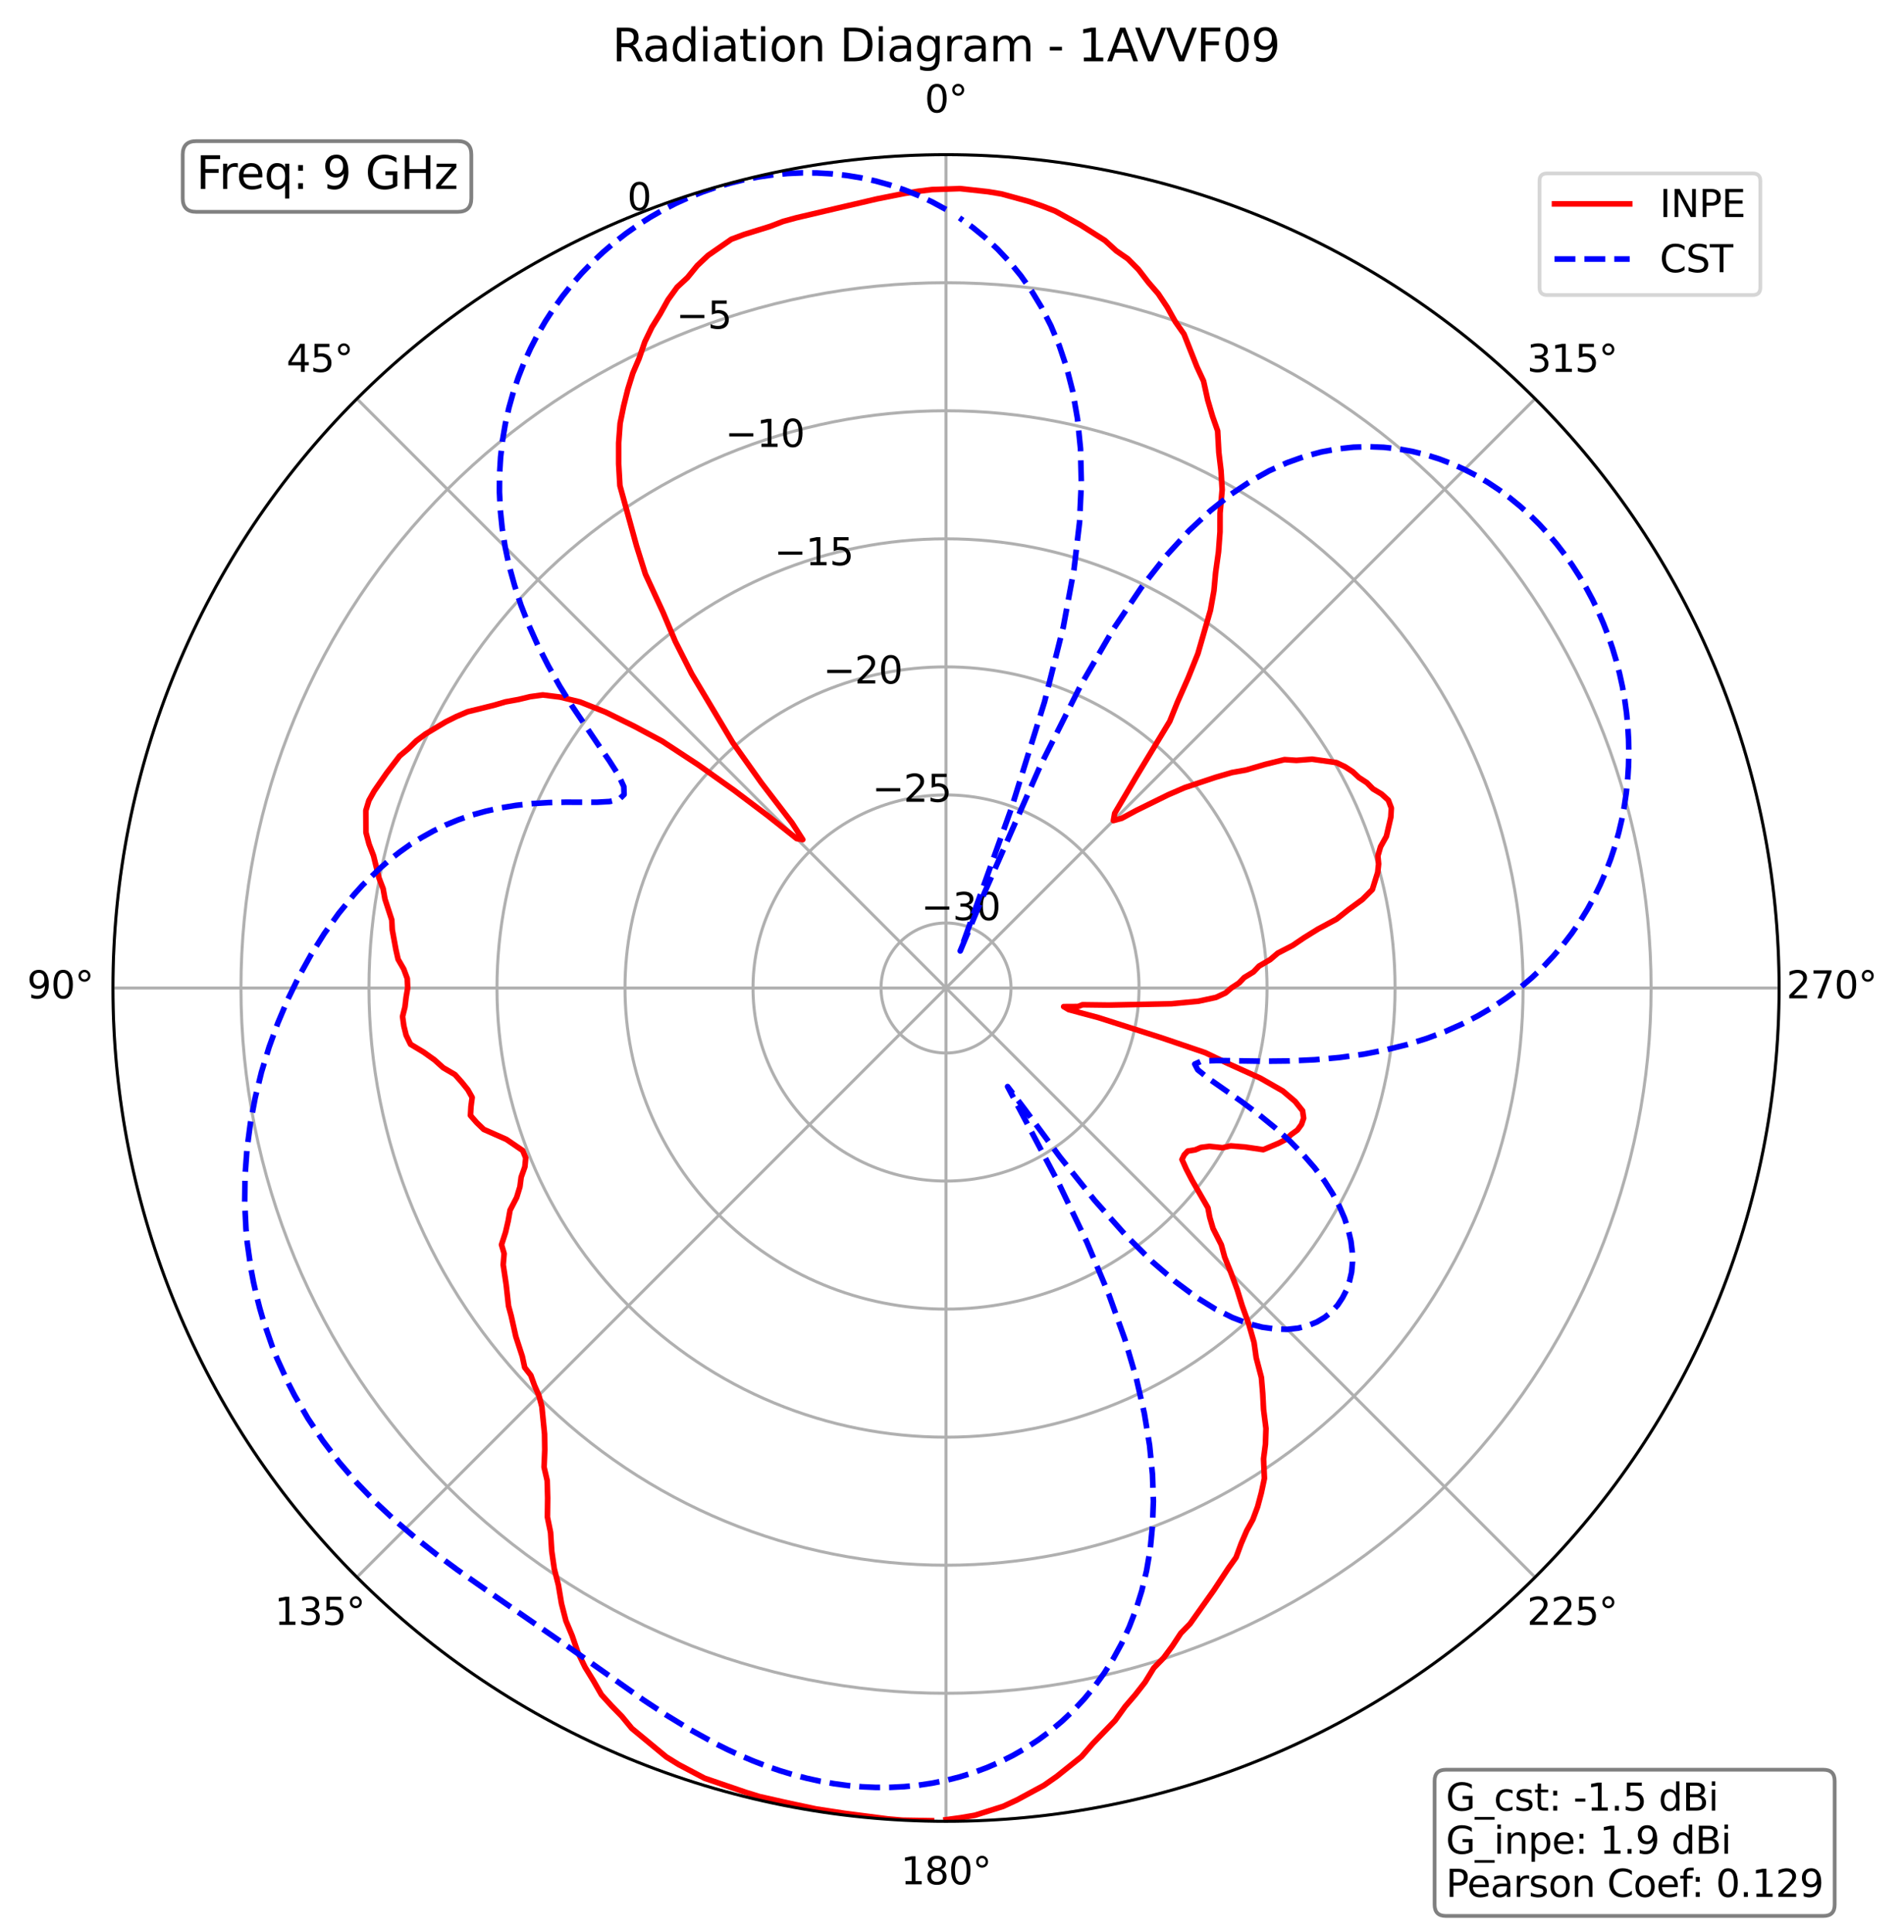 <?xml version="1.0" encoding="utf-8" standalone="no"?>
<!DOCTYPE svg PUBLIC "-//W3C//DTD SVG 1.1//EN"
  "http://www.w3.org/Graphics/SVG/1.1/DTD/svg11.dtd">
<svg xmlns:xlink="http://www.w3.org/1999/xlink" width="506.826pt" height="514.053pt" viewBox="0 0 506.826 514.053" xmlns="http://www.w3.org/2000/svg" version="1.1">
 <defs>
  <style type="text/css">*{stroke-linejoin: round; stroke-linecap: butt}</style>
 </defs>
 <g id="figure_1">
  <g id="patch_1">
   <path d="M 0 514.053 
L 506.826 514.053 
L 506.826 0 
L 0 0 
z
" style="fill: #ffffff"/>
  </g>
  <g id="axes_1">
   <g id="patch_2">
    <path d="M 473.582 262.917 
C 473.582 233.796 467.846 204.958 456.702 178.053 
C 445.558 151.149 429.222 126.701 408.63 106.109 
C 388.039 85.517 363.591 69.182 336.686 58.038 
C 309.782 46.893 280.944 41.157 251.822 41.157 
C 222.701 41.157 193.863 46.893 166.959 58.038 
C 140.054 69.182 115.606 85.517 95.014 106.109 
C 74.423 126.701 58.087 151.149 46.943 178.053 
C 35.799 204.958 30.062 233.796 30.062 262.917 
C 30.062 292.038 35.799 320.877 46.943 347.781 
C 58.087 374.686 74.423 399.133 95.014 419.725 
C 115.606 440.317 140.054 456.652 166.959 467.797 
C 193.863 478.941 222.701 484.677 251.822 484.677 
C 280.944 484.677 309.782 478.941 336.686 467.797 
C 363.591 456.652 388.039 440.317 408.63 419.725 
C 429.222 399.133 445.558 374.686 456.702 347.781 
C 467.846 320.877 473.582 292.038 473.582 262.917 
M 251.822 262.917 
C 251.822 262.917 251.822 262.917 251.822 262.917 
C 251.822 262.917 251.822 262.917 251.822 262.917 
C 251.822 262.917 251.822 262.917 251.822 262.917 
C 251.822 262.917 251.822 262.917 251.822 262.917 
C 251.822 262.917 251.822 262.917 251.822 262.917 
C 251.822 262.917 251.822 262.917 251.822 262.917 
C 251.822 262.917 251.822 262.917 251.822 262.917 
C 251.822 262.917 251.822 262.917 251.822 262.917 
C 251.822 262.917 251.822 262.917 251.822 262.917 
C 251.822 262.917 251.822 262.917 251.822 262.917 
C 251.822 262.917 251.822 262.917 251.822 262.917 
C 251.822 262.917 251.822 262.917 251.822 262.917 
C 251.822 262.917 251.822 262.917 251.822 262.917 
C 251.822 262.917 251.822 262.917 251.822 262.917 
C 251.822 262.917 251.822 262.917 251.822 262.917 
C 251.822 262.917 251.822 262.917 251.822 262.917 
M 473.582 262.917 
z
" style="fill: #ffffff"/>
   </g>
   <g id="matplotlib.axis_1">
    <g id="xtick_1">
     <g id="line2d_1">
      <path d="M 251.822 262.917 
L 251.822 41.157 
" clip-path="url(#pdc69ee4b3c)" style="fill: none; stroke: #b0b0b0; stroke-width: 0.8; stroke-linecap: square"/>
     </g>
     <g id="text_1">
      <!-- 0° -->
      <g transform="translate(246.141 29.917)scale(0.1 -0.1)">
       <defs>
        <path id="DejaVuSans-30" d="M 2034 4250 
Q 1547 4250 1301 3770 
Q 1056 3291 1056 2328 
Q 1056 1369 1301 889 
Q 1547 409 2034 409 
Q 2525 409 2770 889 
Q 3016 1369 3016 2328 
Q 3016 3291 2770 3770 
Q 2525 4250 2034 4250 
z
M 2034 4750 
Q 2819 4750 3233 4129 
Q 3647 3509 3647 2328 
Q 3647 1150 3233 529 
Q 2819 -91 2034 -91 
Q 1250 -91 836 529 
Q 422 1150 422 2328 
Q 422 3509 836 4129 
Q 1250 4750 2034 4750 
z
" transform="scale(0.016)"/>
        <path id="DejaVuSans-b0" d="M 1600 4347 
Q 1350 4347 1178 4173 
Q 1006 4000 1006 3750 
Q 1006 3503 1178 3333 
Q 1350 3163 1600 3163 
Q 1850 3163 2022 3333 
Q 2194 3503 2194 3750 
Q 2194 3997 2020 4172 
Q 1847 4347 1600 4347 
z
M 1600 4750 
Q 1800 4750 1984 4673 
Q 2169 4597 2303 4453 
Q 2447 4313 2519 4134 
Q 2591 3956 2591 3750 
Q 2591 3338 2302 3052 
Q 2013 2766 1594 2766 
Q 1172 2766 890 3047 
Q 609 3328 609 3750 
Q 609 4169 896 4459 
Q 1184 4750 1600 4750 
z
" transform="scale(0.016)"/>
       </defs>
       <use xlink:href="#DejaVuSans-30"/>
       <use xlink:href="#DejaVuSans-b0" x="63.623"/>
      </g>
     </g>
    </g>
    <g id="xtick_2">
     <g id="line2d_2">
      <path d="M 251.822 262.917 
L 95.014 106.109 
" clip-path="url(#pdc69ee4b3c)" style="fill: none; stroke: #b0b0b0; stroke-width: 0.8; stroke-linecap: square"/>
     </g>
     <g id="text_2">
      <!-- 45° -->
      <g transform="translate(76.253 98.969)scale(0.1 -0.1)">
       <defs>
        <path id="DejaVuSans-34" d="M 2419 4116 
L 825 1625 
L 2419 1625 
L 2419 4116 
z
M 2253 4666 
L 3047 4666 
L 3047 1625 
L 3713 1625 
L 3713 1100 
L 3047 1100 
L 3047 0 
L 2419 0 
L 2419 1100 
L 313 1100 
L 313 1709 
L 2253 4666 
z
" transform="scale(0.016)"/>
        <path id="DejaVuSans-35" d="M 691 4666 
L 3169 4666 
L 3169 4134 
L 1269 4134 
L 1269 2991 
Q 1406 3038 1543 3061 
Q 1681 3084 1819 3084 
Q 2600 3084 3056 2656 
Q 3513 2228 3513 1497 
Q 3513 744 3044 326 
Q 2575 -91 1722 -91 
Q 1428 -91 1123 -41 
Q 819 9 494 109 
L 494 744 
Q 775 591 1075 516 
Q 1375 441 1709 441 
Q 2250 441 2565 725 
Q 2881 1009 2881 1497 
Q 2881 1984 2565 2268 
Q 2250 2553 1709 2553 
Q 1456 2553 1204 2497 
Q 953 2441 691 2322 
L 691 4666 
z
" transform="scale(0.016)"/>
       </defs>
       <use xlink:href="#DejaVuSans-34"/>
       <use xlink:href="#DejaVuSans-35" x="63.623"/>
       <use xlink:href="#DejaVuSans-b0" x="127.246"/>
      </g>
     </g>
    </g>
    <g id="xtick_3">
     <g id="line2d_3">
      <path d="M 251.822 262.917 
L 30.062 262.917 
" clip-path="url(#pdc69ee4b3c)" style="fill: none; stroke: #b0b0b0; stroke-width: 0.8; stroke-linecap: square"/>
     </g>
     <g id="text_3">
      <!-- 90° -->
      <g transform="translate(7.2 265.677)scale(0.1 -0.1)">
       <defs>
        <path id="DejaVuSans-39" d="M 703 97 
L 703 672 
Q 941 559 1184 500 
Q 1428 441 1663 441 
Q 2288 441 2617 861 
Q 2947 1281 2994 2138 
Q 2813 1869 2534 1725 
Q 2256 1581 1919 1581 
Q 1219 1581 811 2004 
Q 403 2428 403 3163 
Q 403 3881 828 4315 
Q 1253 4750 1959 4750 
Q 2769 4750 3195 4129 
Q 3622 3509 3622 2328 
Q 3622 1225 3098 567 
Q 2575 -91 1691 -91 
Q 1453 -91 1209 -44 
Q 966 3 703 97 
z
M 1959 2075 
Q 2384 2075 2632 2365 
Q 2881 2656 2881 3163 
Q 2881 3666 2632 3958 
Q 2384 4250 1959 4250 
Q 1534 4250 1286 3958 
Q 1038 3666 1038 3163 
Q 1038 2656 1286 2365 
Q 1534 2075 1959 2075 
z
" transform="scale(0.016)"/>
       </defs>
       <use xlink:href="#DejaVuSans-39"/>
       <use xlink:href="#DejaVuSans-30" x="63.623"/>
       <use xlink:href="#DejaVuSans-b0" x="127.246"/>
      </g>
     </g>
    </g>
    <g id="xtick_4">
     <g id="line2d_4">
      <path d="M 251.822 262.917 
L 95.014 419.725 
" clip-path="url(#pdc69ee4b3c)" style="fill: none; stroke: #b0b0b0; stroke-width: 0.8; stroke-linecap: square"/>
     </g>
     <g id="text_4">
      <!-- 135° -->
      <g transform="translate(73.071 432.384)scale(0.1 -0.1)">
       <defs>
        <path id="DejaVuSans-31" d="M 794 531 
L 1825 531 
L 1825 4091 
L 703 3866 
L 703 4441 
L 1819 4666 
L 2450 4666 
L 2450 531 
L 3481 531 
L 3481 0 
L 794 0 
L 794 531 
z
" transform="scale(0.016)"/>
        <path id="DejaVuSans-33" d="M 2597 2516 
Q 3050 2419 3304 2112 
Q 3559 1806 3559 1356 
Q 3559 666 3084 287 
Q 2609 -91 1734 -91 
Q 1441 -91 1130 -33 
Q 819 25 488 141 
L 488 750 
Q 750 597 1062 519 
Q 1375 441 1716 441 
Q 2309 441 2620 675 
Q 2931 909 2931 1356 
Q 2931 1769 2642 2001 
Q 2353 2234 1838 2234 
L 1294 2234 
L 1294 2753 
L 1863 2753 
Q 2328 2753 2575 2939 
Q 2822 3125 2822 3475 
Q 2822 3834 2567 4026 
Q 2313 4219 1838 4219 
Q 1578 4219 1281 4162 
Q 984 4106 628 3988 
L 628 4550 
Q 988 4650 1302 4700 
Q 1616 4750 1894 4750 
Q 2613 4750 3031 4423 
Q 3450 4097 3450 3541 
Q 3450 3153 3228 2886 
Q 3006 2619 2597 2516 
z
" transform="scale(0.016)"/>
       </defs>
       <use xlink:href="#DejaVuSans-31"/>
       <use xlink:href="#DejaVuSans-33" x="63.623"/>
       <use xlink:href="#DejaVuSans-35" x="127.246"/>
       <use xlink:href="#DejaVuSans-b0" x="190.869"/>
      </g>
     </g>
    </g>
    <g id="xtick_5">
     <g id="line2d_5">
      <path d="M 251.822 262.917 
L 251.822 484.677 
" clip-path="url(#pdc69ee4b3c)" style="fill: none; stroke: #b0b0b0; stroke-width: 0.8; stroke-linecap: square"/>
     </g>
     <g id="text_5">
      <!-- 180° -->
      <g transform="translate(239.779 501.437)scale(0.1 -0.1)">
       <defs>
        <path id="DejaVuSans-38" d="M 2034 2216 
Q 1584 2216 1326 1975 
Q 1069 1734 1069 1313 
Q 1069 891 1326 650 
Q 1584 409 2034 409 
Q 2484 409 2743 651 
Q 3003 894 3003 1313 
Q 3003 1734 2745 1975 
Q 2488 2216 2034 2216 
z
M 1403 2484 
Q 997 2584 770 2862 
Q 544 3141 544 3541 
Q 544 4100 942 4425 
Q 1341 4750 2034 4750 
Q 2731 4750 3128 4425 
Q 3525 4100 3525 3541 
Q 3525 3141 3298 2862 
Q 3072 2584 2669 2484 
Q 3125 2378 3379 2068 
Q 3634 1759 3634 1313 
Q 3634 634 3220 271 
Q 2806 -91 2034 -91 
Q 1263 -91 848 271 
Q 434 634 434 1313 
Q 434 1759 690 2068 
Q 947 2378 1403 2484 
z
M 1172 3481 
Q 1172 3119 1398 2916 
Q 1625 2713 2034 2713 
Q 2441 2713 2670 2916 
Q 2900 3119 2900 3481 
Q 2900 3844 2670 4047 
Q 2441 4250 2034 4250 
Q 1625 4250 1398 4047 
Q 1172 3844 1172 3481 
z
" transform="scale(0.016)"/>
       </defs>
       <use xlink:href="#DejaVuSans-31"/>
       <use xlink:href="#DejaVuSans-38" x="63.623"/>
       <use xlink:href="#DejaVuSans-30" x="127.246"/>
       <use xlink:href="#DejaVuSans-b0" x="190.869"/>
      </g>
     </g>
    </g>
    <g id="xtick_6">
     <g id="line2d_6">
      <path d="M 251.822 262.917 
L 408.63 419.725 
" clip-path="url(#pdc69ee4b3c)" style="fill: none; stroke: #b0b0b0; stroke-width: 0.8; stroke-linecap: square"/>
     </g>
     <g id="text_6">
      <!-- 225° -->
      <g transform="translate(406.486 432.384)scale(0.1 -0.1)">
       <defs>
        <path id="DejaVuSans-32" d="M 1228 531 
L 3431 531 
L 3431 0 
L 469 0 
L 469 531 
Q 828 903 1448 1529 
Q 2069 2156 2228 2338 
Q 2531 2678 2651 2914 
Q 2772 3150 2772 3378 
Q 2772 3750 2511 3984 
Q 2250 4219 1831 4219 
Q 1534 4219 1204 4116 
Q 875 4013 500 3803 
L 500 4441 
Q 881 4594 1212 4672 
Q 1544 4750 1819 4750 
Q 2544 4750 2975 4387 
Q 3406 4025 3406 3419 
Q 3406 3131 3298 2873 
Q 3191 2616 2906 2266 
Q 2828 2175 2409 1742 
Q 1991 1309 1228 531 
z
" transform="scale(0.016)"/>
       </defs>
       <use xlink:href="#DejaVuSans-32"/>
       <use xlink:href="#DejaVuSans-32" x="63.623"/>
       <use xlink:href="#DejaVuSans-35" x="127.246"/>
       <use xlink:href="#DejaVuSans-b0" x="190.869"/>
      </g>
     </g>
    </g>
    <g id="xtick_7">
     <g id="line2d_7">
      <path d="M 251.822 262.917 
L 473.582 262.917 
" clip-path="url(#pdc69ee4b3c)" style="fill: none; stroke: #b0b0b0; stroke-width: 0.8; stroke-linecap: square"/>
     </g>
     <g id="text_7">
      <!-- 270° -->
      <g transform="translate(475.539 265.677)scale(0.1 -0.1)">
       <defs>
        <path id="DejaVuSans-37" d="M 525 4666 
L 3525 4666 
L 3525 4397 
L 1831 0 
L 1172 0 
L 2766 4134 
L 525 4134 
L 525 4666 
z
" transform="scale(0.016)"/>
       </defs>
       <use xlink:href="#DejaVuSans-32"/>
       <use xlink:href="#DejaVuSans-37" x="63.623"/>
       <use xlink:href="#DejaVuSans-30" x="127.246"/>
       <use xlink:href="#DejaVuSans-b0" x="190.869"/>
      </g>
     </g>
    </g>
    <g id="xtick_8">
     <g id="line2d_8">
      <path d="M 251.822 262.917 
L 408.63 106.109 
" clip-path="url(#pdc69ee4b3c)" style="fill: none; stroke: #b0b0b0; stroke-width: 0.8; stroke-linecap: square"/>
     </g>
     <g id="text_8">
      <!-- 315° -->
      <g transform="translate(406.486 98.969)scale(0.1 -0.1)">
       <use xlink:href="#DejaVuSans-33"/>
       <use xlink:href="#DejaVuSans-31" x="63.623"/>
       <use xlink:href="#DejaVuSans-35" x="127.246"/>
       <use xlink:href="#DejaVuSans-b0" x="190.869"/>
      </g>
     </g>
    </g>
   </g>
   <g id="matplotlib.axis_2">
    <g id="ytick_1">
     <g id="line2d_9">
      <path d="M 251.822 245.617 
C 249.551 245.617 247.301 246.064 245.202 246.934 
C 243.103 247.803 241.196 249.078 239.589 250.684 
C 237.983 252.29 236.708 254.198 235.839 256.297 
C 234.97 258.396 234.522 260.645 234.522 262.917 
C 234.522 265.189 234.97 267.439 235.839 269.538 
C 236.708 271.637 237.983 273.544 239.589 275.15 
C 241.196 276.757 243.103 278.031 245.202 278.901 
C 247.301 279.77 249.551 280.218 251.822 280.218 
C 254.094 280.218 256.344 279.77 258.443 278.901 
C 260.542 278.031 262.449 276.757 264.056 275.15 
C 265.662 273.544 266.937 271.637 267.806 269.538 
C 268.675 267.439 269.123 265.189 269.123 262.917 
C 269.123 260.645 268.675 258.396 267.806 256.297 
C 266.937 254.198 265.662 252.29 264.056 250.684 
C 262.449 249.078 260.542 247.803 258.443 246.934 
C 256.344 246.064 254.094 245.617 251.822 245.617 
" clip-path="url(#pdc69ee4b3c)" style="fill: none; stroke: #b0b0b0; stroke-width: 0.8; stroke-linecap: square"/>
     </g>
     <g id="text_9">
      <!-- −30 -->
      <g transform="translate(245.202 244.854)scale(0.1 -0.1)">
       <defs>
        <path id="DejaVuSans-2212" d="M 678 2272 
L 4684 2272 
L 4684 1741 
L 678 1741 
L 678 2272 
z
" transform="scale(0.016)"/>
       </defs>
       <use xlink:href="#DejaVuSans-2212"/>
       <use xlink:href="#DejaVuSans-33" x="83.789"/>
       <use xlink:href="#DejaVuSans-30" x="147.412"/>
      </g>
     </g>
    </g>
    <g id="ytick_2">
     <g id="line2d_10">
      <path d="M 251.822 211.54 
C 245.076 211.54 238.395 212.869 232.161 215.451 
C 225.928 218.033 220.264 221.818 215.494 226.588 
C 210.723 231.359 206.938 237.023 204.356 243.256 
C 201.775 249.489 200.446 256.17 200.446 262.917 
C 200.446 269.664 201.775 276.345 204.356 282.578 
C 206.938 288.811 210.723 294.476 215.494 299.246 
C 220.264 304.017 225.928 307.801 232.161 310.383 
C 238.395 312.965 245.076 314.294 251.822 314.294 
C 258.569 314.294 265.25 312.965 271.484 310.383 
C 277.717 307.801 283.381 304.017 288.151 299.246 
C 292.922 294.476 296.707 288.811 299.289 282.578 
C 301.87 276.345 303.199 269.664 303.199 262.917 
C 303.199 256.17 301.87 249.489 299.289 243.256 
C 296.707 237.023 292.922 231.359 288.151 226.588 
C 283.381 221.818 277.717 218.033 271.484 215.451 
C 265.25 212.869 258.569 211.54 251.822 211.54 
" clip-path="url(#pdc69ee4b3c)" style="fill: none; stroke: #b0b0b0; stroke-width: 0.8; stroke-linecap: square"/>
     </g>
     <g id="text_10">
      <!-- −25 -->
      <g transform="translate(232.161 213.371)scale(0.1 -0.1)">
       <use xlink:href="#DejaVuSans-2212"/>
       <use xlink:href="#DejaVuSans-32" x="83.789"/>
       <use xlink:href="#DejaVuSans-35" x="147.412"/>
      </g>
     </g>
    </g>
    <g id="ytick_3">
     <g id="line2d_11">
      <path d="M 251.822 177.464 
C 240.601 177.464 229.488 179.674 219.121 183.968 
C 208.753 188.263 199.333 194.557 191.398 202.492 
C 183.463 210.427 177.168 219.848 172.874 230.216 
C 168.579 240.583 166.369 251.696 166.369 262.917 
C 166.369 274.139 168.579 285.251 172.874 295.619 
C 177.168 305.986 183.463 315.407 191.398 323.342 
C 199.333 331.277 208.753 337.572 219.121 341.866 
C 229.488 346.16 240.601 348.371 251.822 348.371 
C 263.044 348.371 274.157 346.16 284.524 341.866 
C 294.892 337.572 304.312 331.277 312.247 323.342 
C 320.182 315.407 326.477 305.986 330.771 295.619 
C 335.066 285.251 337.276 274.139 337.276 262.917 
C 337.276 251.696 335.066 240.583 330.771 230.216 
C 326.477 219.848 320.182 210.427 312.247 202.492 
C 304.312 194.557 294.892 188.263 284.524 183.968 
C 274.157 179.674 263.044 177.464 251.822 177.464 
" clip-path="url(#pdc69ee4b3c)" style="fill: none; stroke: #b0b0b0; stroke-width: 0.8; stroke-linecap: square"/>
     </g>
     <g id="text_11">
      <!-- −20 -->
      <g transform="translate(219.121 181.889)scale(0.1 -0.1)">
       <use xlink:href="#DejaVuSans-2212"/>
       <use xlink:href="#DejaVuSans-32" x="83.789"/>
       <use xlink:href="#DejaVuSans-30" x="147.412"/>
      </g>
     </g>
    </g>
    <g id="ytick_4">
     <g id="line2d_12">
      <path d="M 251.822 143.387 
C 236.126 143.387 220.582 146.479 206.08 152.486 
C 191.579 158.493 178.401 167.297 167.302 178.397 
C 156.203 189.496 147.398 202.673 141.391 217.175 
C 135.384 231.677 132.292 247.221 132.292 262.917 
C 132.292 278.614 135.384 294.158 141.391 308.659 
C 147.398 323.161 156.203 336.339 167.302 347.438 
C 178.401 358.537 191.579 367.342 206.08 373.349 
C 220.582 379.355 236.126 382.447 251.822 382.447 
C 267.519 382.447 283.063 379.355 297.565 373.349 
C 312.066 367.342 325.244 358.537 336.343 347.438 
C 347.442 336.339 356.247 323.161 362.254 308.659 
C 368.261 294.158 371.353 278.614 371.353 262.917 
C 371.353 247.221 368.261 231.677 362.254 217.175 
C 356.247 202.673 347.442 189.496 336.343 178.397 
C 325.244 167.297 312.066 158.493 297.565 152.486 
C 283.063 146.479 267.519 143.387 251.822 143.387 
" clip-path="url(#pdc69ee4b3c)" style="fill: none; stroke: #b0b0b0; stroke-width: 0.8; stroke-linecap: square"/>
     </g>
     <g id="text_12">
      <!-- −15 -->
      <g transform="translate(206.08 150.406)scale(0.1 -0.1)">
       <use xlink:href="#DejaVuSans-2212"/>
       <use xlink:href="#DejaVuSans-31" x="83.789"/>
       <use xlink:href="#DejaVuSans-35" x="147.412"/>
      </g>
     </g>
    </g>
    <g id="ytick_5">
     <g id="line2d_13">
      <path d="M 251.822 109.31 
C 231.651 109.31 211.676 113.284 193.04 121.003 
C 174.404 128.722 157.469 140.037 143.206 154.301 
C 128.943 168.564 117.628 185.498 109.908 204.134 
C 102.189 222.77 98.216 242.746 98.216 262.917 
C 98.216 283.089 102.189 303.064 109.908 321.7 
C 117.628 340.336 128.943 357.27 143.206 371.534 
C 157.469 385.797 174.404 397.112 193.04 404.831 
C 211.676 412.551 231.651 416.524 251.822 416.524 
C 271.994 416.524 291.969 412.551 310.605 404.831 
C 329.241 397.112 346.176 385.797 360.439 371.534 
C 374.702 357.27 386.017 340.336 393.737 321.7 
C 401.456 303.064 405.429 283.089 405.429 262.917 
C 405.429 242.746 401.456 222.77 393.737 204.134 
C 386.017 185.498 374.702 168.564 360.439 154.301 
C 346.176 140.037 329.241 128.722 310.605 121.003 
C 291.969 113.284 271.994 109.31 251.822 109.31 
" clip-path="url(#pdc69ee4b3c)" style="fill: none; stroke: #b0b0b0; stroke-width: 0.8; stroke-linecap: square"/>
     </g>
     <g id="text_13">
      <!-- −10 -->
      <g transform="translate(193.04 118.923)scale(0.1 -0.1)">
       <use xlink:href="#DejaVuSans-2212"/>
       <use xlink:href="#DejaVuSans-31" x="83.789"/>
       <use xlink:href="#DejaVuSans-30" x="147.412"/>
      </g>
     </g>
    </g>
    <g id="ytick_6">
     <g id="line2d_14">
      <path d="M 251.822 75.234 
C 227.176 75.234 202.769 80.089 179.999 89.52 
C 157.229 98.952 136.538 112.777 119.11 130.205 
C 101.683 147.633 87.857 168.324 78.426 191.094 
C 68.994 213.864 64.139 238.271 64.139 262.917 
C 64.139 287.564 68.994 311.97 78.426 334.741 
C 87.857 357.511 101.683 378.202 119.11 395.629 
C 136.538 413.057 157.229 426.882 179.999 436.314 
C 202.769 445.746 227.176 450.601 251.822 450.601 
C 276.469 450.601 300.876 445.746 323.646 436.314 
C 346.416 426.882 367.107 413.057 384.535 395.629 
C 401.962 378.202 415.788 357.511 425.219 334.741 
C 434.651 311.97 439.506 287.564 439.506 262.917 
C 439.506 238.271 434.651 213.864 425.219 191.094 
C 415.788 168.324 401.962 147.633 384.535 130.205 
C 367.107 112.777 346.416 98.952 323.646 89.52 
C 300.876 80.089 276.469 75.234 251.822 75.234 
" clip-path="url(#pdc69ee4b3c)" style="fill: none; stroke: #b0b0b0; stroke-width: 0.8; stroke-linecap: square"/>
     </g>
     <g id="text_14">
      <!-- −5 -->
      <g transform="translate(179.999 87.441)scale(0.1 -0.1)">
       <use xlink:href="#DejaVuSans-2212"/>
       <use xlink:href="#DejaVuSans-35" x="83.789"/>
      </g>
     </g>
    </g>
    <g id="ytick_7">
     <g id="line2d_15">
      <path d="M 251.822 41.157 
C 222.701 41.157 193.863 46.893 166.959 58.038 
C 140.054 69.182 115.606 85.517 95.014 106.109 
C 74.423 126.701 58.087 151.149 46.943 178.053 
C 35.799 204.958 30.062 233.796 30.062 262.917 
C 30.062 292.038 35.799 320.877 46.943 347.781 
C 58.087 374.686 74.423 399.133 95.014 419.725 
C 115.606 440.317 140.054 456.652 166.959 467.797 
C 193.863 478.941 222.701 484.677 251.822 484.677 
C 280.944 484.677 309.782 478.941 336.686 467.797 
C 363.591 456.652 388.039 440.317 408.63 419.725 
C 429.222 399.133 445.558 374.686 456.702 347.781 
C 467.846 320.877 473.582 292.038 473.582 262.917 
C 473.582 233.796 467.846 204.958 456.702 178.053 
C 445.558 151.149 429.222 126.701 408.63 106.109 
C 388.039 85.517 363.591 69.182 336.686 58.038 
C 309.782 46.893 280.944 41.157 251.822 41.157 
" clip-path="url(#pdc69ee4b3c)" style="fill: none; stroke: #b0b0b0; stroke-width: 0.8; stroke-linecap: square"/>
     </g>
     <g id="text_15">
      <!-- 0 -->
      <g transform="translate(166.959 55.958)scale(0.1 -0.1)">
       <use xlink:href="#DejaVuSans-30"/>
      </g>
     </g>
    </g>
   </g>
   <g id="line2d_16">
    <path d="M 251.822 484.248 
L 255.677 483.723 
L 259.51 483.064 
L 267.05 480.683 
L 270.725 478.972 
L 277.876 475.11 
L 281.307 472.713 
L 287.887 467.448 
L 290.902 463.965 
L 296.825 457.843 
L 299.498 454.132 
L 302.212 450.973 
L 304.799 447.667 
L 307.138 443.847 
L 309.742 441.175 
L 312.103 437.985 
L 314.317 434.62 
L 316.772 432.116 
L 323.154 423.13 
L 327.065 417.186 
L 329.028 414.441 
L 330.406 410.711 
L 331.867 407.321 
L 333.492 404.373 
L 334.765 400.957 
L 335.757 397.24 
L 336.574 393.423 
L 336.346 388.229 
L 336.847 384.345 
L 336.987 380.136 
L 336.349 375.088 
L 336.125 370.819 
L 335.773 366.588 
L 334.389 361.317 
L 333.818 357.243 
L 332.447 352.46 
L 330.655 347.455 
L 329.33 343.179 
L 327.722 338.816 
L 326.005 334.554 
L 325.101 331.25 
L 322.904 326.919 
L 322.025 323.943 
L 321.544 321.42 
L 317.329 314.097 
L 315.774 311.108 
L 314.632 308.551 
L 315.229 307.315 
L 316.163 306.316 
L 318.157 305.995 
L 319.702 305.333 
L 321.939 305.048 
L 325.432 305.416 
L 327.611 304.927 
L 331.39 305.224 
L 336.263 305.942 
L 340.369 304.207 
L 342.309 303.205 
L 343.689 301.912 
L 345.36 300.709 
L 346.438 299.237 
L 347.013 297.564 
L 346.739 295.6 
L 344.761 293.115 
L 341.474 290.326 
L 335.499 286.911 
L 326.932 283.043 
L 320.778 280.11 
L 309.148 276.152 
L 292.448 270.814 
L 284.505 268.68 
L 283.14 267.877 
L 286.954 267.855 
L 288.131 267.375 
L 295.096 267.465 
L 311.858 267.115 
L 319.007 266.438 
L 323.663 265.426 
L 326.251 264.216 
L 327.769 262.917 
L 329.835 261.555 
L 331.183 260.146 
L 333.667 258.628 
L 335.144 257.091 
L 338.098 255.369 
L 340.136 253.635 
L 344.1 251.587 
L 347.155 249.519 
L 350.845 247.234 
L 355.784 244.586 
L 358.914 242.101 
L 362.668 239.356 
L 365.307 236.717 
L 366.74 232.125 
L 366.971 229.899 
L 366.775 227.773 
L 367.486 225.336 
L 369.042 222.555 
L 370.222 217.468 
L 370.358 215.026 
L 369.561 212.94 
L 367.755 211.301 
L 365.466 209.925 
L 363.844 208.281 
L 361.737 206.913 
L 360.075 205.358 
L 358.041 204.039 
L 355.722 202.931 
L 349.265 202.028 
L 345.096 202.345 
L 341.928 202.14 
L 336.828 203.395 
L 331.669 204.905 
L 327.907 205.584 
L 323.592 206.845 
L 315.378 209.588 
L 310.981 211.491 
L 302.501 215.658 
L 298.585 217.759 
L 296.378 218.362 
L 296.725 216.419 
L 302.481 206.655 
L 311.373 191.948 
L 313.432 186.836 
L 316.265 180.434 
L 318.868 173.944 
L 322.208 162.397 
L 323.141 157.183 
L 323.579 152.422 
L 324.359 146.835 
L 324.754 141.538 
L 324.768 136.571 
L 325.331 130.304 
L 325.024 125.244 
L 324.442 120.393 
L 324.128 114.67 
L 322.765 110.78 
L 321.485 106.452 
L 320.376 101.415 
L 318.609 97.614 
L 315.161 88.896 
L 312.869 85.627 
L 310.692 81.736 
L 308.308 78.162 
L 305.672 75.121 
L 303.051 71.728 
L 300.205 68.866 
L 297.116 66.73 
L 294.109 63.976 
L 287.625 59.869 
L 280.88 56.165 
L 277.376 54.804 
L 273.824 53.59 
L 266.599 51.61 
L 262.928 51.003 
L 255.536 50.193 
L 248.114 50.445 
L 244.419 50.896 
L 240.742 51.48 
L 233.451 52.932 
L 222.664 55.443 
L 211.982 57.956 
L 208.461 58.916 
L 205.03 60.235 
L 198.09 62.387 
L 194.687 63.663 
L 188.48 67.969 
L 185.622 70.657 
L 183.009 73.853 
L 180.237 76.431 
L 177.826 79.769 
L 175.701 83.585 
L 173.533 87.077 
L 171.646 90.978 
L 170.118 95.398 
L 168.454 99.297 
L 167.112 103.599 
L 165.999 108.088 
L 165.069 112.655 
L 164.681 117.89 
L 164.681 123.461 
L 165.018 129.25 
L 169.432 145.252 
L 171.802 152.778 
L 176.495 162.955 
L 179.743 170.66 
L 184.127 179.32 
L 195.04 197.596 
L 202.696 208.357 
L 210.806 218.933 
L 213.69 223.43 
L 212.067 223.162 
L 204.173 216.902 
L 195.362 210.267 
L 185.852 203.517 
L 176.245 197.219 
L 168.772 193.23 
L 161.123 189.47 
L 154.393 186.797 
L 149.09 185.502 
L 144.479 184.928 
L 141.113 185.398 
L 138.003 186.145 
L 134.566 186.77 
L 131.428 187.687 
L 124.485 189.399 
L 121.493 190.674 
L 118.633 192.099 
L 113.247 195.329 
L 110.804 197.159 
L 108.725 199.206 
L 106.374 201.178 
L 102.895 205.749 
L 99.606 210.505 
L 98.208 213.005 
L 97.387 215.701 
L 97.42 221.545 
L 98.242 224.625 
L 99.437 227.736 
L 100.864 233.574 
L 101.986 236.497 
L 102.476 239.263 
L 104.285 244.802 
L 104.419 247.424 
L 105.382 252.677 
L 105.967 255.273 
L 107.47 257.876 
L 108.413 260.414 
L 108.52 262.917 
L 108.093 265.426 
L 107.797 267.947 
L 107.158 270.499 
L 107.496 273.009 
L 108.108 275.491 
L 109.285 277.898 
L 112.775 279.99 
L 115.665 282.053 
L 117.959 284.119 
L 121.114 285.965 
L 122.908 287.976 
L 124.525 289.975 
L 125.687 292.038 
L 125.368 294.446 
L 125.233 296.837 
L 126.893 298.74 
L 128.762 300.541 
L 134.803 303.21 
L 139.143 306.171 
L 139.947 308.118 
L 139.718 310.503 
L 138.729 313.27 
L 138.402 315.806 
L 137.529 318.662 
L 135.774 322.047 
L 135.277 324.885 
L 134.577 327.908 
L 133.498 331.232 
L 134.194 333.596 
L 133.948 336.573 
L 134.743 341.888 
L 135.365 347.529 
L 136.07 350.143 
L 137.304 355.652 
L 139.037 360.96 
L 139.671 363.899 
L 141.296 365.985 
L 142.283 368.698 
L 143.433 371.307 
L 144.238 374.325 
L 144.953 381.607 
L 145.016 385.784 
L 144.828 390.428 
L 145.659 394.019 
L 145.781 398.644 
L 145.721 403.718 
L 146.556 407.803 
L 146.873 412.801 
L 147.55 417.508 
L 148.641 421.802 
L 149.462 426.729 
L 150.641 431.312 
L 152.304 435.289 
L 153.824 439.712 
L 155.731 443.64 
L 157.925 447.202 
L 160.098 450.981 
L 162.763 453.906 
L 165.53 456.732 
L 168.186 459.953 
L 177.351 467.525 
L 180.665 469.573 
L 187.534 473.195 
L 198.461 476.939 
L 202.147 478.084 
L 209.669 479.78 
L 217.221 481.382 
L 224.855 482.551 
L 236.36 484.042 
L 240.216 484.373 
L 247.955 484.507 
L 247.955 484.507 
" clip-path="url(#pdc69ee4b3c)" style="fill: none; stroke: #ff0000; stroke-width: 1.5; stroke-linecap: square"/>
   </g>
   <g id="line2d_17">
    <path d="M 251.822 55.742 
L 248.172 53.757 
L 244.458 52.013 
L 240.691 50.506 
L 236.88 49.224 
L 233.034 48.159 
L 229.162 47.313 
L 225.272 46.679 
L 221.372 46.251 
L 217.471 46.028 
L 213.573 45.996 
L 209.691 46.168 
L 205.827 46.523 
L 201.989 47.067 
L 198.187 47.797 
L 194.427 48.713 
L 190.712 49.8 
L 187.052 51.062 
L 183.455 52.504 
L 179.922 54.102 
L 176.466 55.876 
L 173.088 57.808 
L 169.799 59.902 
L 166.604 62.155 
L 163.51 64.563 
L 160.519 67.117 
L 157.645 69.824 
L 154.886 72.669 
L 152.259 75.666 
L 149.763 78.797 
L 147.407 82.064 
L 145.197 85.462 
L 143.145 88.997 
L 141.255 92.658 
L 139.531 96.438 
L 137.991 100.35 
L 136.634 104.373 
L 135.472 108.514 
L 134.515 112.77 
L 133.774 117.139 
L 133.258 121.618 
L 132.979 126.203 
L 132.946 130.892 
L 133.175 135.683 
L 133.675 140.572 
L 134.469 145.564 
L 135.537 150.622 
L 136.984 155.829 
L 138.678 161.042 
L 140.775 166.385 
L 143.18 171.755 
L 145.948 177.182 
L 148.979 182.567 
L 152.328 187.943 
L 159.151 198.028 
L 162.214 202.476 
L 164.66 206.313 
L 166.055 209.323 
L 166.125 211.425 
L 164.827 212.69 
L 162.294 213.291 
L 158.854 213.485 
L 150.448 213.473 
L 146.018 213.58 
L 141.624 213.854 
L 137.334 214.32 
L 133.217 214.998 
L 129.281 215.878 
L 125.469 216.928 
L 121.915 218.186 
L 118.496 219.597 
L 115.284 221.173 
L 112.218 222.886 
L 109.236 224.711 
L 106.475 226.678 
L 103.806 228.745 
L 101.299 230.922 
L 96.516 235.532 
L 94.311 237.97 
L 90.154 243.067 
L 86.315 248.437 
L 82.786 254.058 
L 79.548 259.91 
L 76.597 265.976 
L 73.952 272.239 
L 71.616 278.683 
L 69.604 285.291 
L 67.944 292.041 
L 66.651 298.911 
L 65.735 305.879 
L 65.228 312.915 
L 65.138 319.992 
L 65.478 327.081 
L 65.807 330.621 
L 66.804 337.67 
L 67.472 341.169 
L 68.249 344.649 
L 69.135 348.106 
L 70.129 351.535 
L 72.46 358.286 
L 73.782 361.607 
L 76.757 368.107 
L 78.394 371.288 
L 81.982 377.476 
L 85.957 383.426 
L 90.285 389.124 
L 94.95 394.549 
L 99.907 399.702 
L 105.127 404.58 
L 110.553 409.206 
L 116.141 413.607 
L 121.846 417.817 
L 130.521 423.89 
L 150.794 437.904 
L 171.376 452.437 
L 177.519 456.485 
L 183.843 460.345 
L 190.366 463.934 
L 193.705 465.598 
L 197.096 467.161 
L 200.535 468.62 
L 204.022 469.962 
L 207.554 471.185 
L 211.129 472.267 
L 214.742 473.214 
L 218.388 474.017 
L 222.064 474.663 
L 225.763 475.157 
L 229.481 475.485 
L 233.211 475.645 
L 236.948 475.632 
L 240.684 475.444 
L 244.414 475.075 
L 248.129 474.517 
L 251.822 473.773 
L 255.487 472.841 
L 259.114 471.71 
L 262.695 470.38 
L 266.222 468.847 
L 269.687 467.111 
L 273.079 465.162 
L 276.39 463.001 
L 279.608 460.619 
L 282.722 458.01 
L 285.723 455.179 
L 288.598 452.11 
L 291.334 448.806 
L 293.916 445.246 
L 296.33 441.428 
L 298.559 437.339 
L 300.581 432.959 
L 302.382 428.289 
L 303.933 423.298 
L 305.207 417.957 
L 306.18 412.262 
L 306.775 406.073 
L 307.018 399.532 
L 306.784 392.4 
L 306.014 384.634 
L 304.616 376.134 
L 302.461 366.742 
L 299.377 356.248 
L 295.111 344.332 
L 289.323 330.569 
L 281.774 314.795 
L 268.217 289.154 
L 272.793 295.208 
L 282.157 307.889 
L 291.42 319.468 
L 299.531 328.582 
L 306.658 335.687 
L 312.871 341.056 
L 318.472 345.222 
L 323.49 348.327 
L 328.055 350.613 
L 332.219 352.206 
L 335.996 353.182 
L 339.452 353.66 
L 342.661 353.756 
L 345.556 353.435 
L 348.168 352.761 
L 350.532 351.796 
L 352.634 350.551 
L 354.461 349.041 
L 356.055 347.323 
L 357.351 345.365 
L 358.447 343.265 
L 359.227 340.951 
L 359.79 338.517 
L 360.02 335.897 
L 359.962 333.144 
L 359.611 330.271 
L 358.901 327.256 
L 357.883 324.151 
L 356.491 320.936 
L 354.72 317.629 
L 352.562 314.246 
L 349.951 310.778 
L 346.88 307.243 
L 343.405 303.692 
L 339.398 300.091 
L 335.041 296.54 
L 330.398 293.079 
L 321.672 286.968 
L 318.84 284.693 
L 318.037 283.161 
L 319.756 282.397 
L 323.838 282.214 
L 336.221 282.402 
L 343.148 282.329 
L 350.03 282.007 
L 356.657 281.402 
L 363.022 280.529 
L 368.914 279.373 
L 374.527 277.983 
L 379.719 276.36 
L 384.619 274.535 
L 389.153 272.52 
L 393.383 270.336 
L 397.373 268 
L 401.052 265.522 
L 404.55 262.917 
L 407.73 260.196 
L 410.723 257.368 
L 413.461 254.446 
L 416.049 251.433 
L 418.41 248.343 
L 420.584 245.18 
L 422.569 241.952 
L 424.377 238.666 
L 426.008 235.329 
L 427.473 231.945 
L 428.772 228.522 
L 429.905 225.065 
L 430.884 221.578 
L 431.709 218.066 
L 432.373 214.539 
L 432.897 210.995 
L 433.267 207.444 
L 433.49 203.89 
L 433.572 200.336 
L 433.509 196.789 
L 433.307 193.252 
L 432.967 189.73 
L 432.491 186.228 
L 431.878 182.751 
L 431.125 179.307 
L 430.245 175.895 
L 429.233 172.522 
L 428.092 169.193 
L 426.817 165.916 
L 425.416 162.693 
L 423.892 159.528 
L 422.234 156.432 
L 420.459 153.404 
L 418.556 150.454 
L 416.534 147.585 
L 414.391 144.804 
L 412.125 142.12 
L 409.74 139.538 
L 407.24 137.063 
L 404.623 134.702 
L 401.889 132.466 
L 399.042 130.36 
L 396.084 128.392 
L 393.008 126.576 
L 389.816 124.923 
L 386.521 123.433 
L 383.108 122.13 
L 379.582 121.025 
L 375.951 120.124 
L 372.2 119.457 
L 368.34 119.03 
L 364.363 118.871 
L 360.27 119.003 
L 356.051 119.459 
L 351.706 120.269 
L 347.223 121.48 
L 342.598 123.134 
L 337.812 125.305 
L 332.835 128.09 
L 327.675 131.537 
L 322.265 135.836 
L 316.549 141.185 
L 310.423 147.907 
L 303.776 156.397 
L 296.35 167.428 
L 287.719 182.293 
L 276.879 203.887 
L 262.187 237.265 
L 255.607 253.059 
L 269.234 215.081 
L 278.048 186.752 
L 283.054 166.796 
L 285.895 151.471 
L 287.364 138.97 
L 287.841 128.494 
L 287.617 119.355 
L 286.807 111.381 
L 285.56 104.194 
L 283.92 97.789 
L 281.966 91.965 
L 279.738 86.666 
L 277.272 81.832 
L 274.6 77.411 
L 271.744 73.375 
L 268.728 69.681 
L 265.57 66.316 
L 262.286 63.261 
L 258.892 60.486 
L 255.4 57.981 
L 255.4 57.981 
" clip-path="url(#pdc69ee4b3c)" style="fill: none; stroke-dasharray: 5.55,2.4; stroke-dashoffset: 0; stroke: #0000ff; stroke-width: 1.5"/>
   </g>
   <g id="patch_3">
    <path d="M 251.822 41.157 
C 222.701 41.157 193.863 46.893 166.959 58.038 
C 140.054 69.182 115.606 85.517 95.014 106.109 
C 74.423 126.701 58.087 151.149 46.943 178.053 
C 35.799 204.958 30.062 233.796 30.062 262.917 
C 30.062 292.038 35.799 320.877 46.943 347.781 
C 58.087 374.686 74.423 399.133 95.014 419.725 
C 115.606 440.317 140.054 456.652 166.959 467.797 
C 193.863 478.941 222.701 484.677 251.822 484.677 
C 280.944 484.677 309.782 478.941 336.686 467.797 
C 363.591 456.652 388.039 440.317 408.63 419.725 
C 429.222 399.133 445.558 374.686 456.702 347.781 
C 467.846 320.877 473.582 292.038 473.582 262.917 
C 473.582 233.796 467.846 204.958 456.702 178.053 
C 445.558 151.149 429.222 126.701 408.63 106.109 
C 388.039 85.517 363.591 69.182 336.686 58.038 
C 309.782 46.893 280.944 41.157 251.822 41.157 
" style="fill: none; stroke: #000000; stroke-width: 0.8; stroke-linejoin: miter; stroke-linecap: square"/>
   </g>
   <g id="text_16">
    <g id="patch_4">
     <path d="M 384.878 509.853 
L 485.369 509.853 
Q 488.369 509.853 488.369 506.853 
L 488.369 473.945 
Q 488.369 470.945 485.369 470.945 
L 384.878 470.945 
Q 381.878 470.945 381.878 473.945 
L 381.878 506.853 
Q 381.878 509.853 384.878 509.853 
z
" style="fill: #ffffff; stroke: #808080; stroke-linejoin: miter"/>
    </g>
    <!-- G_cst: -1.5 dBi -->
    <g transform="translate(384.878 481.822)scale(0.1 -0.1)">
     <defs>
      <path id="DejaVuSans-47" d="M 3809 666 
L 3809 1919 
L 2778 1919 
L 2778 2438 
L 4434 2438 
L 4434 434 
Q 4069 175 3628 42 
Q 3188 -91 2688 -91 
Q 1594 -91 976 548 
Q 359 1188 359 2328 
Q 359 3472 976 4111 
Q 1594 4750 2688 4750 
Q 3144 4750 3555 4637 
Q 3966 4525 4313 4306 
L 4313 3634 
Q 3963 3931 3569 4081 
Q 3175 4231 2741 4231 
Q 1884 4231 1454 3753 
Q 1025 3275 1025 2328 
Q 1025 1384 1454 906 
Q 1884 428 2741 428 
Q 3075 428 3337 486 
Q 3600 544 3809 666 
z
" transform="scale(0.016)"/>
      <path id="DejaVuSans-5f" d="M 3263 -1063 
L 3263 -1509 
L -63 -1509 
L -63 -1063 
L 3263 -1063 
z
" transform="scale(0.016)"/>
      <path id="DejaVuSans-63" d="M 3122 3366 
L 3122 2828 
Q 2878 2963 2633 3030 
Q 2388 3097 2138 3097 
Q 1578 3097 1268 2742 
Q 959 2388 959 1747 
Q 959 1106 1268 751 
Q 1578 397 2138 397 
Q 2388 397 2633 464 
Q 2878 531 3122 666 
L 3122 134 
Q 2881 22 2623 -34 
Q 2366 -91 2075 -91 
Q 1284 -91 818 406 
Q 353 903 353 1747 
Q 353 2603 823 3093 
Q 1294 3584 2113 3584 
Q 2378 3584 2631 3529 
Q 2884 3475 3122 3366 
z
" transform="scale(0.016)"/>
      <path id="DejaVuSans-73" d="M 2834 3397 
L 2834 2853 
Q 2591 2978 2328 3040 
Q 2066 3103 1784 3103 
Q 1356 3103 1142 2972 
Q 928 2841 928 2578 
Q 928 2378 1081 2264 
Q 1234 2150 1697 2047 
L 1894 2003 
Q 2506 1872 2764 1633 
Q 3022 1394 3022 966 
Q 3022 478 2636 193 
Q 2250 -91 1575 -91 
Q 1294 -91 989 -36 
Q 684 19 347 128 
L 347 722 
Q 666 556 975 473 
Q 1284 391 1588 391 
Q 1994 391 2212 530 
Q 2431 669 2431 922 
Q 2431 1156 2273 1281 
Q 2116 1406 1581 1522 
L 1381 1569 
Q 847 1681 609 1914 
Q 372 2147 372 2553 
Q 372 3047 722 3315 
Q 1072 3584 1716 3584 
Q 2034 3584 2315 3537 
Q 2597 3491 2834 3397 
z
" transform="scale(0.016)"/>
      <path id="DejaVuSans-74" d="M 1172 4494 
L 1172 3500 
L 2356 3500 
L 2356 3053 
L 1172 3053 
L 1172 1153 
Q 1172 725 1289 603 
Q 1406 481 1766 481 
L 2356 481 
L 2356 0 
L 1766 0 
Q 1100 0 847 248 
Q 594 497 594 1153 
L 594 3053 
L 172 3053 
L 172 3500 
L 594 3500 
L 594 4494 
L 1172 4494 
z
" transform="scale(0.016)"/>
      <path id="DejaVuSans-3a" d="M 750 794 
L 1409 794 
L 1409 0 
L 750 0 
L 750 794 
z
M 750 3309 
L 1409 3309 
L 1409 2516 
L 750 2516 
L 750 3309 
z
" transform="scale(0.016)"/>
      <path id="DejaVuSans-20" transform="scale(0.016)"/>
      <path id="DejaVuSans-2d" d="M 313 2009 
L 1997 2009 
L 1997 1497 
L 313 1497 
L 313 2009 
z
" transform="scale(0.016)"/>
      <path id="DejaVuSans-2e" d="M 684 794 
L 1344 794 
L 1344 0 
L 684 0 
L 684 794 
z
" transform="scale(0.016)"/>
      <path id="DejaVuSans-64" d="M 2906 2969 
L 2906 4863 
L 3481 4863 
L 3481 0 
L 2906 0 
L 2906 525 
Q 2725 213 2448 61 
Q 2172 -91 1784 -91 
Q 1150 -91 751 415 
Q 353 922 353 1747 
Q 353 2572 751 3078 
Q 1150 3584 1784 3584 
Q 2172 3584 2448 3432 
Q 2725 3281 2906 2969 
z
M 947 1747 
Q 947 1113 1208 752 
Q 1469 391 1925 391 
Q 2381 391 2643 752 
Q 2906 1113 2906 1747 
Q 2906 2381 2643 2742 
Q 2381 3103 1925 3103 
Q 1469 3103 1208 2742 
Q 947 2381 947 1747 
z
" transform="scale(0.016)"/>
      <path id="DejaVuSans-42" d="M 1259 2228 
L 1259 519 
L 2272 519 
Q 2781 519 3026 730 
Q 3272 941 3272 1375 
Q 3272 1813 3026 2020 
Q 2781 2228 2272 2228 
L 1259 2228 
z
M 1259 4147 
L 1259 2741 
L 2194 2741 
Q 2656 2741 2882 2914 
Q 3109 3088 3109 3444 
Q 3109 3797 2882 3972 
Q 2656 4147 2194 4147 
L 1259 4147 
z
M 628 4666 
L 2241 4666 
Q 2963 4666 3353 4366 
Q 3744 4066 3744 3513 
Q 3744 3084 3544 2831 
Q 3344 2578 2956 2516 
Q 3422 2416 3680 2098 
Q 3938 1781 3938 1306 
Q 3938 681 3513 340 
Q 3088 0 2303 0 
L 628 0 
L 628 4666 
z
" transform="scale(0.016)"/>
      <path id="DejaVuSans-69" d="M 603 3500 
L 1178 3500 
L 1178 0 
L 603 0 
L 603 3500 
z
M 603 4863 
L 1178 4863 
L 1178 4134 
L 603 4134 
L 603 4863 
z
" transform="scale(0.016)"/>
     </defs>
     <use xlink:href="#DejaVuSans-47"/>
     <use xlink:href="#DejaVuSans-5f" x="77.49"/>
     <use xlink:href="#DejaVuSans-63" x="127.49"/>
     <use xlink:href="#DejaVuSans-73" x="182.471"/>
     <use xlink:href="#DejaVuSans-74" x="234.57"/>
     <use xlink:href="#DejaVuSans-3a" x="273.779"/>
     <use xlink:href="#DejaVuSans-20" x="307.471"/>
     <use xlink:href="#DejaVuSans-2d" x="339.258"/>
     <use xlink:href="#DejaVuSans-31" x="375.342"/>
     <use xlink:href="#DejaVuSans-2e" x="438.965"/>
     <use xlink:href="#DejaVuSans-35" x="470.752"/>
     <use xlink:href="#DejaVuSans-20" x="534.375"/>
     <use xlink:href="#DejaVuSans-64" x="566.162"/>
     <use xlink:href="#DejaVuSans-42" x="629.639"/>
     <use xlink:href="#DejaVuSans-69" x="698.242"/>
    </g>
    <!-- G_inpe: 1.9 dBi -->
    <g transform="translate(384.878 493.298)scale(0.1 -0.1)">
     <defs>
      <path id="DejaVuSans-6e" d="M 3513 2113 
L 3513 0 
L 2938 0 
L 2938 2094 
Q 2938 2591 2744 2837 
Q 2550 3084 2163 3084 
Q 1697 3084 1428 2787 
Q 1159 2491 1159 1978 
L 1159 0 
L 581 0 
L 581 3500 
L 1159 3500 
L 1159 2956 
Q 1366 3272 1645 3428 
Q 1925 3584 2291 3584 
Q 2894 3584 3203 3211 
Q 3513 2838 3513 2113 
z
" transform="scale(0.016)"/>
      <path id="DejaVuSans-70" d="M 1159 525 
L 1159 -1331 
L 581 -1331 
L 581 3500 
L 1159 3500 
L 1159 2969 
Q 1341 3281 1617 3432 
Q 1894 3584 2278 3584 
Q 2916 3584 3314 3078 
Q 3713 2572 3713 1747 
Q 3713 922 3314 415 
Q 2916 -91 2278 -91 
Q 1894 -91 1617 61 
Q 1341 213 1159 525 
z
M 3116 1747 
Q 3116 2381 2855 2742 
Q 2594 3103 2138 3103 
Q 1681 3103 1420 2742 
Q 1159 2381 1159 1747 
Q 1159 1113 1420 752 
Q 1681 391 2138 391 
Q 2594 391 2855 752 
Q 3116 1113 3116 1747 
z
" transform="scale(0.016)"/>
      <path id="DejaVuSans-65" d="M 3597 1894 
L 3597 1613 
L 953 1613 
Q 991 1019 1311 708 
Q 1631 397 2203 397 
Q 2534 397 2845 478 
Q 3156 559 3463 722 
L 3463 178 
Q 3153 47 2828 -22 
Q 2503 -91 2169 -91 
Q 1331 -91 842 396 
Q 353 884 353 1716 
Q 353 2575 817 3079 
Q 1281 3584 2069 3584 
Q 2775 3584 3186 3129 
Q 3597 2675 3597 1894 
z
M 3022 2063 
Q 3016 2534 2758 2815 
Q 2500 3097 2075 3097 
Q 1594 3097 1305 2825 
Q 1016 2553 972 2059 
L 3022 2063 
z
" transform="scale(0.016)"/>
     </defs>
     <use xlink:href="#DejaVuSans-47"/>
     <use xlink:href="#DejaVuSans-5f" x="77.49"/>
     <use xlink:href="#DejaVuSans-69" x="127.49"/>
     <use xlink:href="#DejaVuSans-6e" x="155.273"/>
     <use xlink:href="#DejaVuSans-70" x="218.652"/>
     <use xlink:href="#DejaVuSans-65" x="282.129"/>
     <use xlink:href="#DejaVuSans-3a" x="343.652"/>
     <use xlink:href="#DejaVuSans-20" x="377.344"/>
     <use xlink:href="#DejaVuSans-31" x="409.131"/>
     <use xlink:href="#DejaVuSans-2e" x="472.754"/>
     <use xlink:href="#DejaVuSans-39" x="504.541"/>
     <use xlink:href="#DejaVuSans-20" x="568.164"/>
     <use xlink:href="#DejaVuSans-64" x="599.951"/>
     <use xlink:href="#DejaVuSans-42" x="663.428"/>
     <use xlink:href="#DejaVuSans-69" x="732.031"/>
    </g>
    <!-- Pearson Coef: 0.129 -->
    <g transform="translate(384.878 504.774)scale(0.1 -0.1)">
     <defs>
      <path id="DejaVuSans-50" d="M 1259 4147 
L 1259 2394 
L 2053 2394 
Q 2494 2394 2734 2622 
Q 2975 2850 2975 3272 
Q 2975 3691 2734 3919 
Q 2494 4147 2053 4147 
L 1259 4147 
z
M 628 4666 
L 2053 4666 
Q 2838 4666 3239 4311 
Q 3641 3956 3641 3272 
Q 3641 2581 3239 2228 
Q 2838 1875 2053 1875 
L 1259 1875 
L 1259 0 
L 628 0 
L 628 4666 
z
" transform="scale(0.016)"/>
      <path id="DejaVuSans-61" d="M 2194 1759 
Q 1497 1759 1228 1600 
Q 959 1441 959 1056 
Q 959 750 1161 570 
Q 1363 391 1709 391 
Q 2188 391 2477 730 
Q 2766 1069 2766 1631 
L 2766 1759 
L 2194 1759 
z
M 3341 1997 
L 3341 0 
L 2766 0 
L 2766 531 
Q 2569 213 2275 61 
Q 1981 -91 1556 -91 
Q 1019 -91 701 211 
Q 384 513 384 1019 
Q 384 1609 779 1909 
Q 1175 2209 1959 2209 
L 2766 2209 
L 2766 2266 
Q 2766 2663 2505 2880 
Q 2244 3097 1772 3097 
Q 1472 3097 1187 3025 
Q 903 2953 641 2809 
L 641 3341 
Q 956 3463 1253 3523 
Q 1550 3584 1831 3584 
Q 2591 3584 2966 3190 
Q 3341 2797 3341 1997 
z
" transform="scale(0.016)"/>
      <path id="DejaVuSans-72" d="M 2631 2963 
Q 2534 3019 2420 3045 
Q 2306 3072 2169 3072 
Q 1681 3072 1420 2755 
Q 1159 2438 1159 1844 
L 1159 0 
L 581 0 
L 581 3500 
L 1159 3500 
L 1159 2956 
Q 1341 3275 1631 3429 
Q 1922 3584 2338 3584 
Q 2397 3584 2469 3576 
Q 2541 3569 2628 3553 
L 2631 2963 
z
" transform="scale(0.016)"/>
      <path id="DejaVuSans-6f" d="M 1959 3097 
Q 1497 3097 1228 2736 
Q 959 2375 959 1747 
Q 959 1119 1226 758 
Q 1494 397 1959 397 
Q 2419 397 2687 759 
Q 2956 1122 2956 1747 
Q 2956 2369 2687 2733 
Q 2419 3097 1959 3097 
z
M 1959 3584 
Q 2709 3584 3137 3096 
Q 3566 2609 3566 1747 
Q 3566 888 3137 398 
Q 2709 -91 1959 -91 
Q 1206 -91 779 398 
Q 353 888 353 1747 
Q 353 2609 779 3096 
Q 1206 3584 1959 3584 
z
" transform="scale(0.016)"/>
      <path id="DejaVuSans-43" d="M 4122 4306 
L 4122 3641 
Q 3803 3938 3442 4084 
Q 3081 4231 2675 4231 
Q 1875 4231 1450 3742 
Q 1025 3253 1025 2328 
Q 1025 1406 1450 917 
Q 1875 428 2675 428 
Q 3081 428 3442 575 
Q 3803 722 4122 1019 
L 4122 359 
Q 3791 134 3420 21 
Q 3050 -91 2638 -91 
Q 1578 -91 968 557 
Q 359 1206 359 2328 
Q 359 3453 968 4101 
Q 1578 4750 2638 4750 
Q 3056 4750 3426 4639 
Q 3797 4528 4122 4306 
z
" transform="scale(0.016)"/>
      <path id="DejaVuSans-66" d="M 2375 4863 
L 2375 4384 
L 1825 4384 
Q 1516 4384 1395 4259 
Q 1275 4134 1275 3809 
L 1275 3500 
L 2222 3500 
L 2222 3053 
L 1275 3053 
L 1275 0 
L 697 0 
L 697 3053 
L 147 3053 
L 147 3500 
L 697 3500 
L 697 3744 
Q 697 4328 969 4595 
Q 1241 4863 1831 4863 
L 2375 4863 
z
" transform="scale(0.016)"/>
     </defs>
     <use xlink:href="#DejaVuSans-50"/>
     <use xlink:href="#DejaVuSans-65" x="56.678"/>
     <use xlink:href="#DejaVuSans-61" x="118.201"/>
     <use xlink:href="#DejaVuSans-72" x="179.48"/>
     <use xlink:href="#DejaVuSans-73" x="220.594"/>
     <use xlink:href="#DejaVuSans-6f" x="272.693"/>
     <use xlink:href="#DejaVuSans-6e" x="333.875"/>
     <use xlink:href="#DejaVuSans-20" x="397.254"/>
     <use xlink:href="#DejaVuSans-43" x="429.041"/>
     <use xlink:href="#DejaVuSans-6f" x="498.865"/>
     <use xlink:href="#DejaVuSans-65" x="560.047"/>
     <use xlink:href="#DejaVuSans-66" x="621.57"/>
     <use xlink:href="#DejaVuSans-3a" x="653.15"/>
     <use xlink:href="#DejaVuSans-20" x="686.842"/>
     <use xlink:href="#DejaVuSans-30" x="718.629"/>
     <use xlink:href="#DejaVuSans-2e" x="782.252"/>
     <use xlink:href="#DejaVuSans-31" x="814.039"/>
     <use xlink:href="#DejaVuSans-32" x="877.662"/>
     <use xlink:href="#DejaVuSans-39" x="941.285"/>
    </g>
   </g>
   <g id="text_17">
    <g id="patch_5">
     <path d="M 52.239 56.371 
L 121.861 56.371 
Q 125.461 56.371 125.461 52.771 
L 125.461 41.157 
Q 125.461 37.557 121.861 37.557 
L 52.239 37.557 
Q 48.639 37.557 48.639 41.157 
L 48.639 52.771 
Q 48.639 56.371 52.239 56.371 
z
" style="fill: #ffffff; stroke: #808080; stroke-linejoin: miter"/>
    </g>
    <!-- Freq: 9 GHz -->
    <g transform="translate(52.239 50.275)scale(0.12 -0.12)">
     <defs>
      <path id="DejaVuSans-46" d="M 628 4666 
L 3309 4666 
L 3309 4134 
L 1259 4134 
L 1259 2759 
L 3109 2759 
L 3109 2228 
L 1259 2228 
L 1259 0 
L 628 0 
L 628 4666 
z
" transform="scale(0.016)"/>
      <path id="DejaVuSans-71" d="M 947 1747 
Q 947 1113 1208 752 
Q 1469 391 1925 391 
Q 2381 391 2643 752 
Q 2906 1113 2906 1747 
Q 2906 2381 2643 2742 
Q 2381 3103 1925 3103 
Q 1469 3103 1208 2742 
Q 947 2381 947 1747 
z
M 2906 525 
Q 2725 213 2448 61 
Q 2172 -91 1784 -91 
Q 1150 -91 751 415 
Q 353 922 353 1747 
Q 353 2572 751 3078 
Q 1150 3584 1784 3584 
Q 2172 3584 2448 3432 
Q 2725 3281 2906 2969 
L 2906 3500 
L 3481 3500 
L 3481 -1331 
L 2906 -1331 
L 2906 525 
z
" transform="scale(0.016)"/>
      <path id="DejaVuSans-48" d="M 628 4666 
L 1259 4666 
L 1259 2753 
L 3553 2753 
L 3553 4666 
L 4184 4666 
L 4184 0 
L 3553 0 
L 3553 2222 
L 1259 2222 
L 1259 0 
L 628 0 
L 628 4666 
z
" transform="scale(0.016)"/>
      <path id="DejaVuSans-7a" d="M 353 3500 
L 3084 3500 
L 3084 2975 
L 922 459 
L 3084 459 
L 3084 0 
L 275 0 
L 275 525 
L 2438 3041 
L 353 3041 
L 353 3500 
z
" transform="scale(0.016)"/>
     </defs>
     <use xlink:href="#DejaVuSans-46"/>
     <use xlink:href="#DejaVuSans-72" x="50.27"/>
     <use xlink:href="#DejaVuSans-65" x="89.133"/>
     <use xlink:href="#DejaVuSans-71" x="150.656"/>
     <use xlink:href="#DejaVuSans-3a" x="214.133"/>
     <use xlink:href="#DejaVuSans-20" x="247.824"/>
     <use xlink:href="#DejaVuSans-39" x="279.611"/>
     <use xlink:href="#DejaVuSans-20" x="343.234"/>
     <use xlink:href="#DejaVuSans-47" x="375.021"/>
     <use xlink:href="#DejaVuSans-48" x="452.512"/>
     <use xlink:href="#DejaVuSans-7a" x="527.707"/>
    </g>
   </g>
   <g id="text_18">
    <!-- Radiation Diagram - 1AVVF09 -->
    <g transform="translate(162.986 16.318)scale(0.12 -0.12)">
     <defs>
      <path id="DejaVuSans-52" d="M 2841 2188 
Q 3044 2119 3236 1894 
Q 3428 1669 3622 1275 
L 4263 0 
L 3584 0 
L 2988 1197 
Q 2756 1666 2539 1819 
Q 2322 1972 1947 1972 
L 1259 1972 
L 1259 0 
L 628 0 
L 628 4666 
L 2053 4666 
Q 2853 4666 3247 4331 
Q 3641 3997 3641 3322 
Q 3641 2881 3436 2590 
Q 3231 2300 2841 2188 
z
M 1259 4147 
L 1259 2491 
L 2053 2491 
Q 2509 2491 2742 2702 
Q 2975 2913 2975 3322 
Q 2975 3731 2742 3939 
Q 2509 4147 2053 4147 
L 1259 4147 
z
" transform="scale(0.016)"/>
      <path id="DejaVuSans-44" d="M 1259 4147 
L 1259 519 
L 2022 519 
Q 2988 519 3436 956 
Q 3884 1394 3884 2338 
Q 3884 3275 3436 3711 
Q 2988 4147 2022 4147 
L 1259 4147 
z
M 628 4666 
L 1925 4666 
Q 3281 4666 3915 4102 
Q 4550 3538 4550 2338 
Q 4550 1131 3912 565 
Q 3275 0 1925 0 
L 628 0 
L 628 4666 
z
" transform="scale(0.016)"/>
      <path id="DejaVuSans-67" d="M 2906 1791 
Q 2906 2416 2648 2759 
Q 2391 3103 1925 3103 
Q 1463 3103 1205 2759 
Q 947 2416 947 1791 
Q 947 1169 1205 825 
Q 1463 481 1925 481 
Q 2391 481 2648 825 
Q 2906 1169 2906 1791 
z
M 3481 434 
Q 3481 -459 3084 -895 
Q 2688 -1331 1869 -1331 
Q 1566 -1331 1297 -1286 
Q 1028 -1241 775 -1147 
L 775 -588 
Q 1028 -725 1275 -790 
Q 1522 -856 1778 -856 
Q 2344 -856 2625 -561 
Q 2906 -266 2906 331 
L 2906 616 
Q 2728 306 2450 153 
Q 2172 0 1784 0 
Q 1141 0 747 490 
Q 353 981 353 1791 
Q 353 2603 747 3093 
Q 1141 3584 1784 3584 
Q 2172 3584 2450 3431 
Q 2728 3278 2906 2969 
L 2906 3500 
L 3481 3500 
L 3481 434 
z
" transform="scale(0.016)"/>
      <path id="DejaVuSans-6d" d="M 3328 2828 
Q 3544 3216 3844 3400 
Q 4144 3584 4550 3584 
Q 5097 3584 5394 3201 
Q 5691 2819 5691 2113 
L 5691 0 
L 5113 0 
L 5113 2094 
Q 5113 2597 4934 2840 
Q 4756 3084 4391 3084 
Q 3944 3084 3684 2787 
Q 3425 2491 3425 1978 
L 3425 0 
L 2847 0 
L 2847 2094 
Q 2847 2600 2669 2842 
Q 2491 3084 2119 3084 
Q 1678 3084 1418 2786 
Q 1159 2488 1159 1978 
L 1159 0 
L 581 0 
L 581 3500 
L 1159 3500 
L 1159 2956 
Q 1356 3278 1631 3431 
Q 1906 3584 2284 3584 
Q 2666 3584 2933 3390 
Q 3200 3197 3328 2828 
z
" transform="scale(0.016)"/>
      <path id="DejaVuSans-41" d="M 2188 4044 
L 1331 1722 
L 3047 1722 
L 2188 4044 
z
M 1831 4666 
L 2547 4666 
L 4325 0 
L 3669 0 
L 3244 1197 
L 1141 1197 
L 716 0 
L 50 0 
L 1831 4666 
z
" transform="scale(0.016)"/>
      <path id="DejaVuSans-56" d="M 1831 0 
L 50 4666 
L 709 4666 
L 2188 738 
L 3669 4666 
L 4325 4666 
L 2547 0 
L 1831 0 
z
" transform="scale(0.016)"/>
     </defs>
     <use xlink:href="#DejaVuSans-52"/>
     <use xlink:href="#DejaVuSans-61" x="67.232"/>
     <use xlink:href="#DejaVuSans-64" x="128.512"/>
     <use xlink:href="#DejaVuSans-69" x="191.988"/>
     <use xlink:href="#DejaVuSans-61" x="219.771"/>
     <use xlink:href="#DejaVuSans-74" x="281.051"/>
     <use xlink:href="#DejaVuSans-69" x="320.26"/>
     <use xlink:href="#DejaVuSans-6f" x="348.043"/>
     <use xlink:href="#DejaVuSans-6e" x="409.225"/>
     <use xlink:href="#DejaVuSans-20" x="472.604"/>
     <use xlink:href="#DejaVuSans-44" x="504.391"/>
     <use xlink:href="#DejaVuSans-69" x="581.393"/>
     <use xlink:href="#DejaVuSans-61" x="609.176"/>
     <use xlink:href="#DejaVuSans-67" x="670.455"/>
     <use xlink:href="#DejaVuSans-72" x="733.932"/>
     <use xlink:href="#DejaVuSans-61" x="775.045"/>
     <use xlink:href="#DejaVuSans-6d" x="836.324"/>
     <use xlink:href="#DejaVuSans-20" x="933.736"/>
     <use xlink:href="#DejaVuSans-2d" x="965.523"/>
     <use xlink:href="#DejaVuSans-20" x="1001.607"/>
     <use xlink:href="#DejaVuSans-31" x="1033.395"/>
     <use xlink:href="#DejaVuSans-41" x="1097.018"/>
     <use xlink:href="#DejaVuSans-56" x="1159.051"/>
     <use xlink:href="#DejaVuSans-56" x="1227.459"/>
     <use xlink:href="#DejaVuSans-46" x="1295.867"/>
     <use xlink:href="#DejaVuSans-30" x="1353.387"/>
     <use xlink:href="#DejaVuSans-39" x="1417.01"/>
    </g>
   </g>
   <g id="legend_1">
    <g id="patch_6">
     <path d="M 411.803 78.513 
L 466.582 78.513 
Q 468.582 78.513 468.582 76.513 
L 468.582 48.157 
Q 468.582 46.157 466.582 46.157 
L 411.803 46.157 
Q 409.803 46.157 409.803 48.157 
L 409.803 76.513 
Q 409.803 78.513 411.803 78.513 
z
" style="fill: #ffffff; opacity: 0.8; stroke: #cccccc; stroke-linejoin: miter"/>
    </g>
    <g id="line2d_18">
     <path d="M 413.803 54.256 
L 423.803 54.256 
L 433.803 54.256 
" style="fill: none; stroke: #ff0000; stroke-width: 1.5; stroke-linecap: square"/>
    </g>
    <g id="text_19">
     <!-- INPE -->
     <g transform="translate(441.803 57.756)scale(0.1 -0.1)">
      <defs>
       <path id="DejaVuSans-49" d="M 628 4666 
L 1259 4666 
L 1259 0 
L 628 0 
L 628 4666 
z
" transform="scale(0.016)"/>
       <path id="DejaVuSans-4e" d="M 628 4666 
L 1478 4666 
L 3547 763 
L 3547 4666 
L 4159 4666 
L 4159 0 
L 3309 0 
L 1241 3903 
L 1241 0 
L 628 0 
L 628 4666 
z
" transform="scale(0.016)"/>
       <path id="DejaVuSans-45" d="M 628 4666 
L 3578 4666 
L 3578 4134 
L 1259 4134 
L 1259 2753 
L 3481 2753 
L 3481 2222 
L 1259 2222 
L 1259 531 
L 3634 531 
L 3634 0 
L 628 0 
L 628 4666 
z
" transform="scale(0.016)"/>
      </defs>
      <use xlink:href="#DejaVuSans-49"/>
      <use xlink:href="#DejaVuSans-4e" x="29.492"/>
      <use xlink:href="#DejaVuSans-50" x="104.297"/>
      <use xlink:href="#DejaVuSans-45" x="164.6"/>
     </g>
    </g>
    <g id="line2d_19">
     <path d="M 413.803 68.934 
L 423.803 68.934 
L 433.803 68.934 
" style="fill: none; stroke-dasharray: 5.55,2.4; stroke-dashoffset: 0; stroke: #0000ff; stroke-width: 1.5"/>
    </g>
    <g id="text_20">
     <!-- CST -->
     <g transform="translate(441.803 72.434)scale(0.1 -0.1)">
      <defs>
       <path id="DejaVuSans-53" d="M 3425 4513 
L 3425 3897 
Q 3066 4069 2747 4153 
Q 2428 4238 2131 4238 
Q 1616 4238 1336 4038 
Q 1056 3838 1056 3469 
Q 1056 3159 1242 3001 
Q 1428 2844 1947 2747 
L 2328 2669 
Q 3034 2534 3370 2195 
Q 3706 1856 3706 1288 
Q 3706 609 3251 259 
Q 2797 -91 1919 -91 
Q 1588 -91 1214 -16 
Q 841 59 441 206 
L 441 856 
Q 825 641 1194 531 
Q 1563 422 1919 422 
Q 2459 422 2753 634 
Q 3047 847 3047 1241 
Q 3047 1584 2836 1778 
Q 2625 1972 2144 2069 
L 1759 2144 
Q 1053 2284 737 2584 
Q 422 2884 422 3419 
Q 422 4038 858 4394 
Q 1294 4750 2059 4750 
Q 2388 4750 2728 4690 
Q 3069 4631 3425 4513 
z
" transform="scale(0.016)"/>
       <path id="DejaVuSans-54" d="M -19 4666 
L 3928 4666 
L 3928 4134 
L 2272 4134 
L 2272 0 
L 1638 0 
L 1638 4134 
L -19 4134 
L -19 4666 
z
" transform="scale(0.016)"/>
      </defs>
      <use xlink:href="#DejaVuSans-43"/>
      <use xlink:href="#DejaVuSans-53" x="69.824"/>
      <use xlink:href="#DejaVuSans-54" x="133.301"/>
     </g>
    </g>
   </g>
  </g>
 </g>
 <defs>
  <clipPath id="pdc69ee4b3c">
   <path d="M 473.582 262.917 
C 473.582 233.796 467.846 204.958 456.702 178.053 
C 445.558 151.149 429.222 126.701 408.63 106.109 
C 388.039 85.517 363.591 69.182 336.686 58.038 
C 309.782 46.893 280.944 41.157 251.822 41.157 
C 222.701 41.157 193.863 46.893 166.959 58.038 
C 140.054 69.182 115.606 85.517 95.014 106.109 
C 74.423 126.701 58.087 151.149 46.943 178.053 
C 35.799 204.958 30.062 233.796 30.062 262.917 
C 30.062 292.038 35.799 320.877 46.943 347.781 
C 58.087 374.686 74.423 399.133 95.014 419.725 
C 115.606 440.317 140.054 456.652 166.959 467.797 
C 193.863 478.941 222.701 484.677 251.822 484.677 
C 280.944 484.677 309.782 478.941 336.686 467.797 
C 363.591 456.652 388.039 440.317 408.63 419.725 
C 429.222 399.133 445.558 374.686 456.702 347.781 
C 467.846 320.877 473.582 292.038 473.582 262.917 
M 251.822 262.917 
C 251.822 262.917 251.822 262.917 251.822 262.917 
C 251.822 262.917 251.822 262.917 251.822 262.917 
C 251.822 262.917 251.822 262.917 251.822 262.917 
C 251.822 262.917 251.822 262.917 251.822 262.917 
C 251.822 262.917 251.822 262.917 251.822 262.917 
C 251.822 262.917 251.822 262.917 251.822 262.917 
C 251.822 262.917 251.822 262.917 251.822 262.917 
C 251.822 262.917 251.822 262.917 251.822 262.917 
C 251.822 262.917 251.822 262.917 251.822 262.917 
C 251.822 262.917 251.822 262.917 251.822 262.917 
C 251.822 262.917 251.822 262.917 251.822 262.917 
C 251.822 262.917 251.822 262.917 251.822 262.917 
C 251.822 262.917 251.822 262.917 251.822 262.917 
C 251.822 262.917 251.822 262.917 251.822 262.917 
C 251.822 262.917 251.822 262.917 251.822 262.917 
C 251.822 262.917 251.822 262.917 251.822 262.917 
M 473.582 262.917 
z
"/>
  </clipPath>
 </defs>
</svg>
